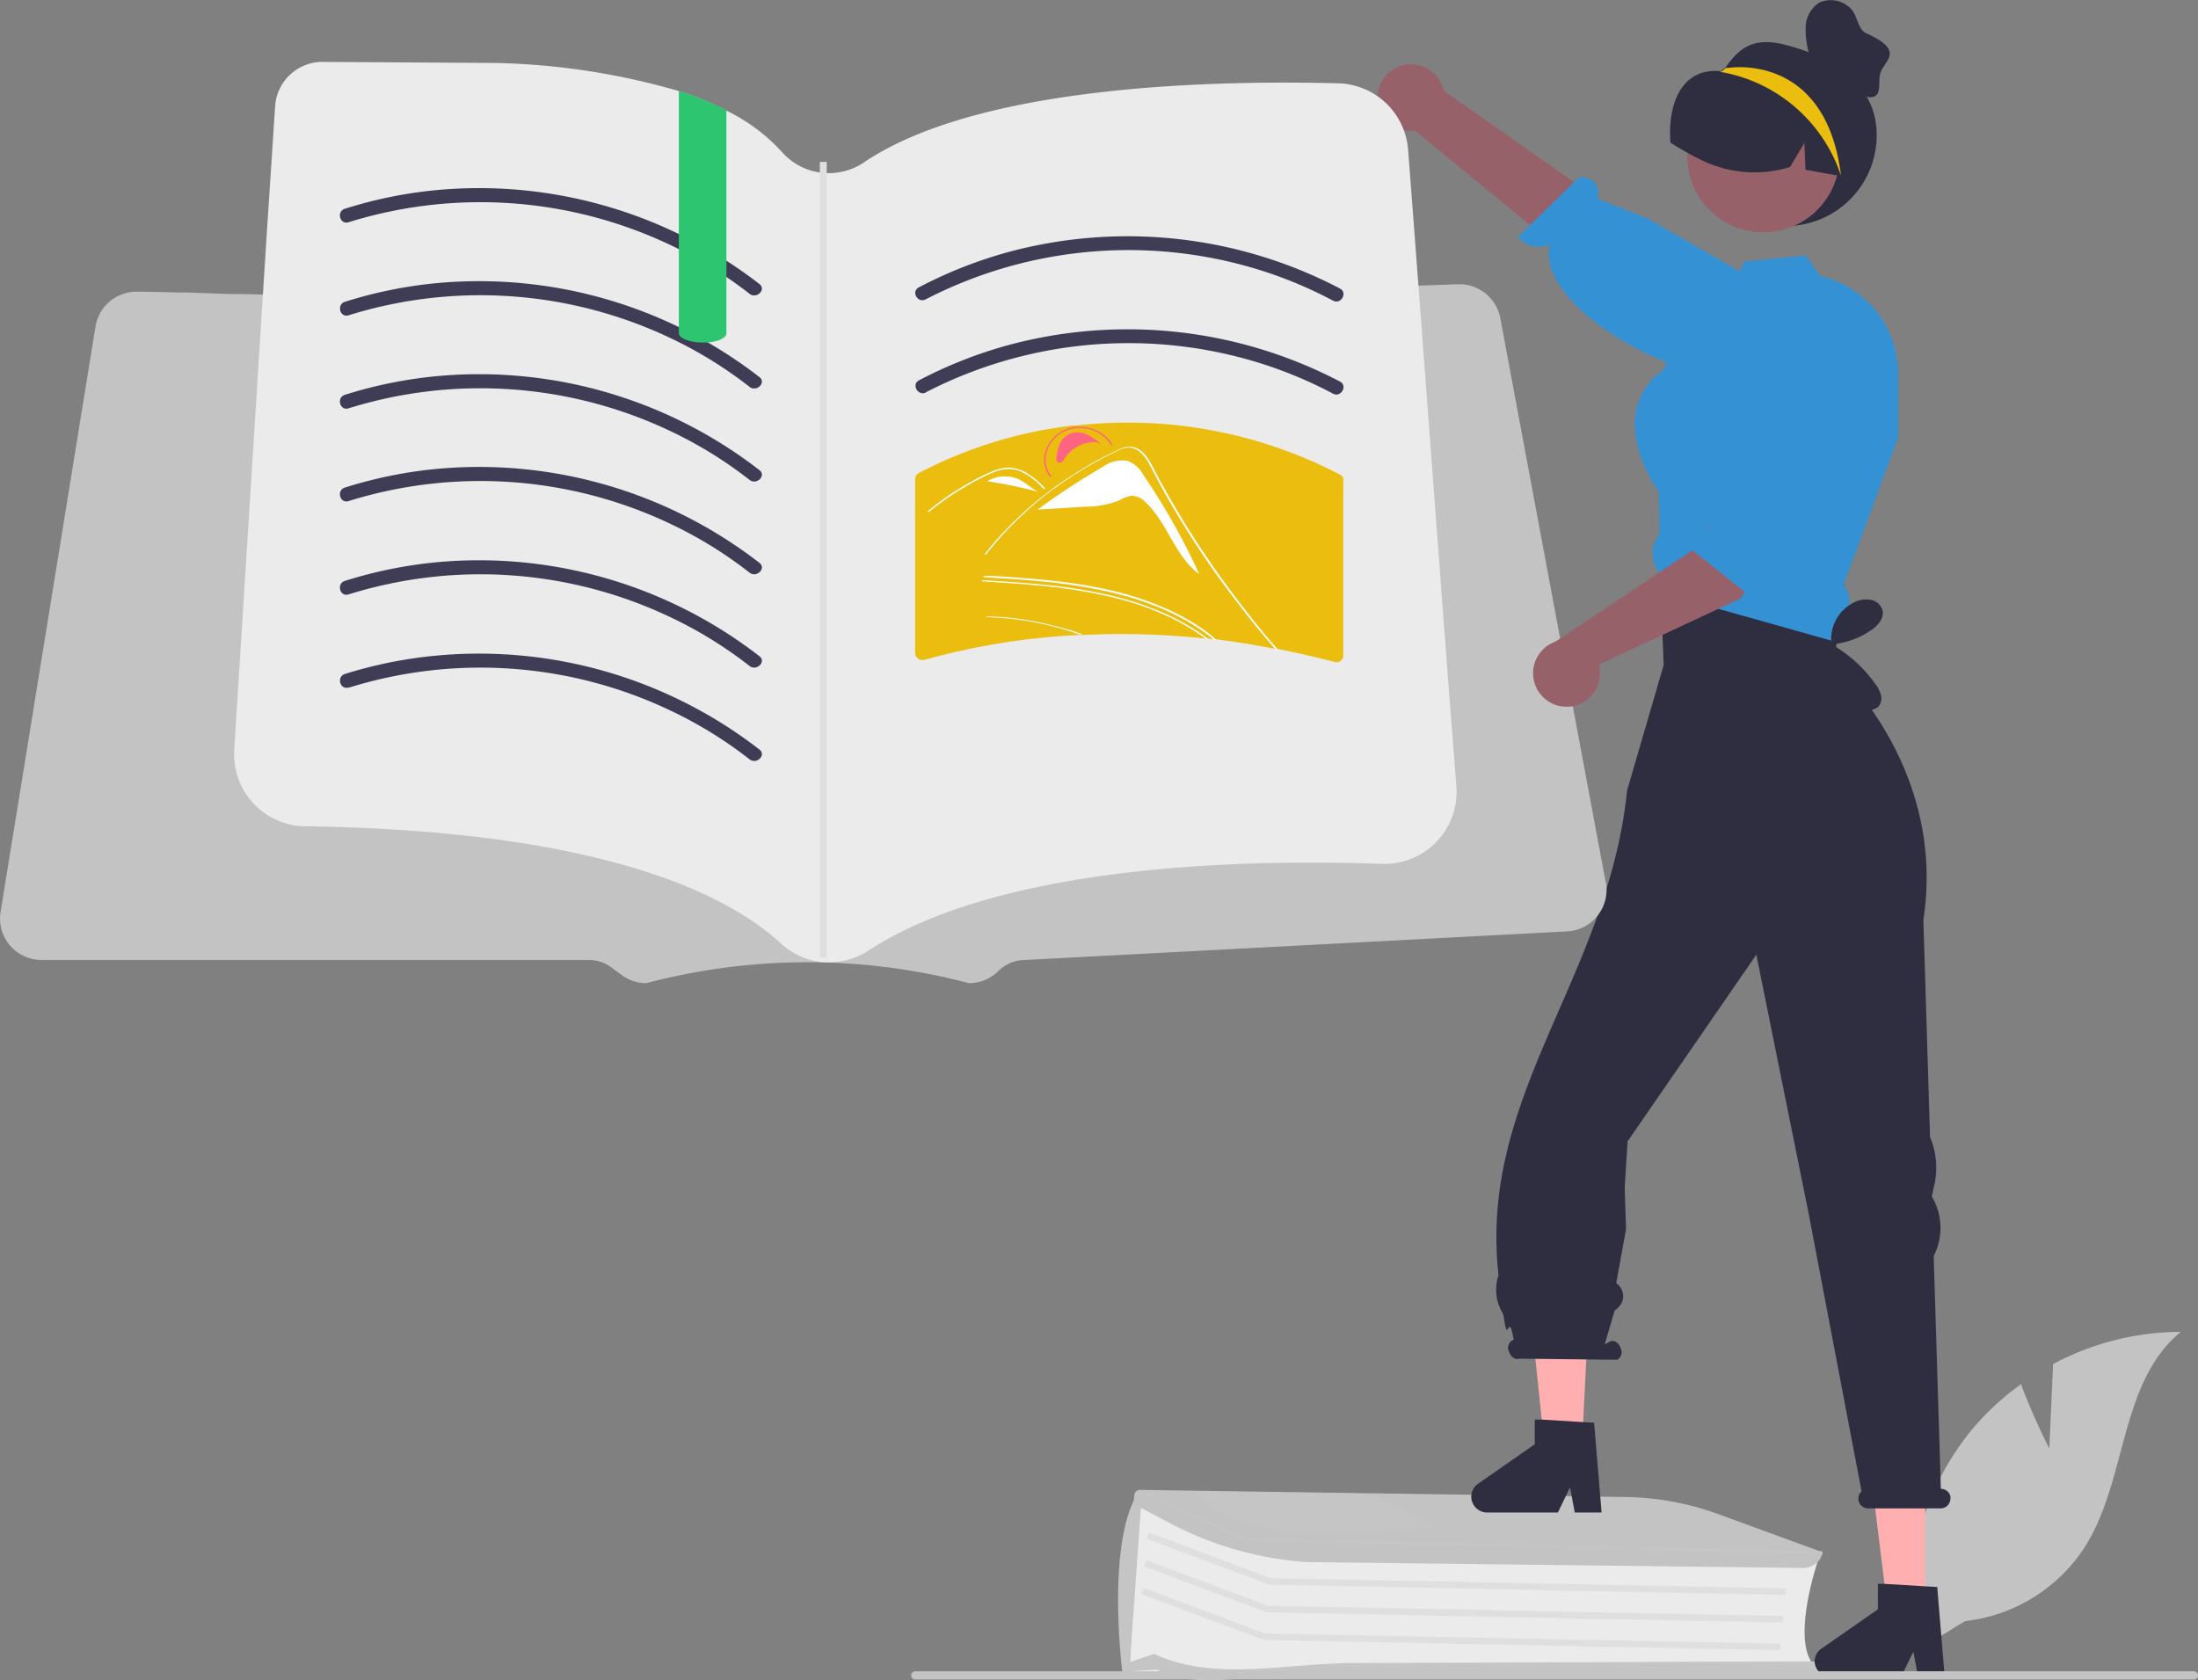 <svg xmlns="http://www.w3.org/2000/svg" viewBox="0 0 223.7 171.03"><rect x="0" y="0" width="223.7" height="171.03" fill="#808080" stroke="none"/><defs><style>.cls-1{fill:#c3c3c3;}.cls-2{fill:#ebebeb;}.cls-3{fill:#c5c5c5;}.cls-4{fill:#dfdfdf;}.cls-5{fill:#ffafaf;}.cls-6{fill:#2f2e41;}.cls-7{fill:#97616a;}.cls-8{fill:#3491d4;}.cls-9{fill:#eabd0f;}.cls-10{fill:#fff;}.cls-11{fill:#3f3d56;}.cls-12{fill:#ff6580;}.cls-13{fill:#2ec571;}</style></defs><g id="Layer_2" data-name="Layer 2"><g id="main"><path class="cls-1" d="M208.57,147.44l.38-8.6a27.72,27.72,0,0,1,13-3.28c-6.22,5.09-5.44,14.89-9.66,21.73A16.73,16.73,0,0,1,200,165l-5.21,3.19a28,28,0,0,1,5.9-22.68,26.86,26.86,0,0,1,5-4.62C206.9,144.19,208.57,147.44,208.57,147.44Z"/><path class="cls-2" d="M129.63,170.34c-2.66-.19-3.35.33-7.36,0h-7.35l1-17.6,11.58,4.64L185,158.79l0,.1c0,.07-2.58,7.54-.58,10.37l.08.12h-.16l-52.78.48C130.93,169.87,130.2,170.38,129.63,170.34Z"/><path class="cls-3" d="M132.61,170.57c-5.12-.37-10.43,1.62-14.85-.63l-3.54.22v0c0-.08-1.7-13.23,1.68-18.33l.15-.23.11,1.21L115,169.16l2.47-.82c6,2.82,13.13,1,20,.93l46.71-.17a1.7,1.7,0,0,1,1.81,1.49v.08h-50.6C134.49,170.67,133.55,170.63,132.61,170.57Z"/><polygon class="cls-4" points="181.74 162.34 129.18 161.29 129.13 161.27 116.71 156.62 116.95 155.99 129.31 160.63 181.76 161.67 181.74 162.34"/><polygon class="cls-4" points="181.46 165.15 128.9 164.11 128.85 164.09 116.43 159.43 116.67 158.81 129.03 163.44 181.48 164.48 181.46 165.15"/><polygon class="cls-4" points="181.18 167.97 128.62 166.92 128.57 166.9 116.15 162.25 116.39 161.62 128.75 166.26 181.2 167.3 181.18 167.97"/><path class="cls-1" d="M133,159A35.16,35.16,0,0,1,119,155l-3.64-1.93.09-.95a.58.58,0,0,1,.62-.47h.32l49,.72a28.76,28.76,0,0,1,9.4,1.71L185.51,158v0a2,2,0,0,1-2.07,1.59l-48.28-.57Q134.07,159,133,159Z"/><polygon class="cls-3" points="185.41 158.19 185.4 158.19 126.62 156.85 126.58 156.83 115.98 151.92 116.09 151.75 116.41 151.76 126.72 156.53 184.95 157.87 185.42 157.88 185.41 158.19"/><path class="cls-3" d="M139.71,152.1H139l-16.85-.25h-.8c3.85,4.1,12.36,5.12,24.84,3.54Z"/><polygon class="cls-5" points="187.07 54.09 188.1 56.48 186.42 64.97 169.29 62.59 169.43 52.24 169.77 49.97 187.07 54.09"/><polygon class="cls-5" points="195.93 164.12 192.15 164.12 190.35 149.54 195.93 149.54 195.93 164.12"/><path class="cls-6" d="M184.68,169.05a1.63,1.63,0,0,0,1.62,1.62h7.19l1.24-2.56.48,2.56h2.71l-.76-9.14-1.23-.07-4.14-.25-.67,0v2.59l-5.74,4A1.61,1.61,0,0,0,184.68,169.05Z"/><polygon class="cls-5" points="160.99 147.4 157.21 147.4 154.98 125.94 162.09 125.51 160.99 147.4"/><path class="cls-6" d="M149.74,152.34a1.62,1.62,0,0,0,1.62,1.61h7.19l1.24-2.56.48,2.56H163l-.76-9.14-1.1-.06-4.21-.26-.73,0V147l-5.74,4A1.61,1.61,0,0,0,149.74,152.34Z"/><path class="cls-6" d="M197.53,151.54h0l-.73-23.7a6.24,6.24,0,0,0-.08-5.86l-.11-.19.27-1.25a8,8,0,0,0-.45-4.8l-.68-22.11c2.42-15.7-9.12-25.94-9.12-25.94l1.06-8.24L169,59.88l.32,7.81L165.6,80.44c-1.95,19-15.1,31-13.1,49.22a.41.41,0,0,1,0,.16,4.65,4.65,0,0,0,.38,3.75,1.5,1.5,0,0,1,.17.46c.41,3.2.46-.84,1,2.32l-.11.06a.89.89,0,0,0-.36,1.18c.18.52.63.84,1,.7l10,.11a.88.88,0,0,0,.36-1.18c-.18-.52-.63-.84-1-.71l-.62.32,1-3.4.37-.34a1.59,1.59,0,0,0,.08-2.24,2.09,2.09,0,0,0-.28-.24h0l1-5.52-.14-4.18.3-4.74,13.1-19,5.3,26.23,5.41,28.4a1,1,0,0,0-.31.92,1,1,0,0,0,1,.81h7.35a1,1,0,0,0,1-1,.75.75,0,0,0,0-.26A1,1,0,0,0,197.53,151.54Z"/><path class="cls-6" d="M191,13.75a9.25,9.25,0,1,1-15.91-6.41l0,0,.23-.22h0a1.87,1.87,0,0,0,.3-.26c1.24-1.75,2.66-3.21,6.09-2.29C186.68,5.82,191,8.64,191,13.75Z"/><path class="cls-7" d="M140.2,9.79a3.39,3.39,0,0,0,3.24,3.53,3,3,0,0,0,.6,0l23.84,19.58,3.65-6.41L146.94,9.24a3.41,3.41,0,0,0-6.74.55Z"/><path class="cls-8" d="M178,38.64s0-.71-3.79-.68c-4.71,0-17.67-6.72-16.54-13.08a2.66,2.66,0,0,1-3.17-.77L160.76,18c2,.13,2,1.46,1.83,2.22l5.07,2,13.21,7.59-2.33,7.62Z"/><circle class="cls-7" cx="179.47" cy="15.89" r="7.75"/><path class="cls-8" d="M168.81,54.46a3.12,3.12,0,0,0,.15,3.92,3.6,3.6,0,0,0,.36,1.26l.15.23,0,.05a2.63,2.63,0,0,0,1.34.9l14.2,4,1.87.53.33.09.18-2.57a2.28,2.28,0,0,0,.51-2.94l-.26-.43,1.52-4.1.15-.41,3.88-10.46V43.08l0-5a10.23,10.23,0,0,0-4.05-8.18,10.07,10.07,0,0,0-3.89-1.82h0L183.78,26l-6.23.62L177,27.66l-.62,1.27-4.52,2.69-1.54,3.59-1,2.42a6.61,6.61,0,0,0-2.86,4.43c-.59,3.76,2.05,7.54,2.36,8l.08,4.32Z"/><path class="cls-6" d="M187.58,17.93l-.21,0-3.62-.65-.11-2.73L182.18,17a12.26,12.26,0,0,1-9.39-.9A28.52,28.52,0,0,1,170,14.51c-.3-4.62,1.57-7.58,5.05-7.27.13,0,.22-.12.33-.17h0l.58-.25a8.54,8.54,0,0,1,9,1.74A10.17,10.17,0,0,1,187.58,17.93Z"/><path class="cls-9" d="M187.37,17.89A15.74,15.74,0,0,0,175.23,7.34l-.1,0-.1,0,.33-.17h0l.3-.26h.28S185.82,5.25,187.37,17.89Z"/><path class="cls-6" d="M191.16,71.94a1.31,1.31,0,0,1-1.34.21,3,3,0,0,1-1.15-.84A10.93,10.93,0,0,1,186,66.54l.43-.75a4.17,4.17,0,0,1,2.5-4.58,2.59,2.59,0,0,1,1.58-.13,1.49,1.49,0,0,1,1.09,1.08c.16.8-.51,1.54-1.19,2a8.48,8.48,0,0,1-4,1.43,13.85,13.85,0,0,1,4.43,4,3.15,3.15,0,0,1,.59,1.15A1.3,1.3,0,0,1,191.16,71.94Z"/><path id="be339808-9edc-488a-82d9-9b8c80f783b0-7001" class="cls-1" d="M93.15,170.94H223.28a.41.41,0,0,0,.42-.41.42.42,0,0,0-.42-.42H93.15a.42.42,0,0,0-.42.42.41.41,0,0,0,.42.41Z"/><path class="cls-10" d="M127.71,63.77V64l-1.42-1.64-.6-.68c-.84-1-1.69-1.91-2.54-2.86L120.57,56l-.63-.68a5.49,5.49,0,0,0-.55-.53,2.14,2.14,0,0,0-.68-.37,1.71,1.71,0,0,0-.87,0c-.33.07-.64.19-1,.29l-1,.32-2,.64a.06.06,0,0,1-.08,0h0a.07.07,0,0,1,0-.09h0l.49-.16,2-.64,1-.32a3.15,3.15,0,0,1,1-.19,2.1,2.1,0,0,1,1.39.66c.21.19.39.39.58.59s.43.47.65.71q1.32,1.44,2.61,2.88c.87,1,1.72,1.93,2.57,2.9l.19.21C126.77,62.68,127.24,63.23,127.71,63.77Z"/><path class="cls-10" d="M119.31,55.63a1.6,1.6,0,0,0-.69-.51h-.27a28.54,28.54,0,0,0,8.14,8.28Q122.91,59.53,119.31,55.63Z"/><path class="cls-1" d="M163.42,89.81,152.69,32.37a4.26,4.26,0,0,0-4-3.44h-.26l-7.31.26-.79,0-3.64.13-.79,0-2.34.09L86.21,31.16H86l-10.6-.23-3.92-.08h-.13l-2.89-.06-25.23-.52-6.69-.15-3.3-.06-.79,0L28.69,30H27.9l-3.84-.08-.79,0L19,29.77h-.66l-3.77-.08h-.69a4.23,4.23,0,0,0-4.16,3.54L.06,92.81a4.21,4.21,0,0,0,3.48,4.84,3.91,3.91,0,0,0,.68.06H59.93a3.82,3.82,0,0,1,2.28.75l1.06.78a4.22,4.22,0,0,0,2.51.83,64.32,64.32,0,0,1,32.83,0,4.2,4.2,0,0,0,3-1.24,3.87,3.87,0,0,1,2.51-1.11l55.38-2.92a4.23,4.23,0,0,0,4-4.44,5.14,5.14,0,0,0-.06-.55Z"/><path class="cls-2" d="M148.24,80.85a7.35,7.35,0,0,1-7.61,7.08c-3.21-.12-7-.17-11.22-.09-13.6.29-30.69,2.17-41,8.9a7.23,7.23,0,0,1-4.36,1.19l-.34,0A7.26,7.26,0,0,1,79.45,96c-5.66-5.18-18.65-11.46-48.38-11.9h-.36a7.35,7.35,0,0,1-6.87-7.79h0l2.92-46.37L27.2,23,28,10.83A4.83,4.83,0,0,1,32.78,6.3h0l17.72.11A72.16,72.16,0,0,1,69.06,9.26a31.17,31.17,0,0,1,4.87,2,18.66,18.66,0,0,1,5.67,4.23,6.35,6.35,0,0,0,3.84,2.07,4,4,0,0,0,.69.06A6.38,6.38,0,0,0,88,16.48c11.57-7.75,35.15-8.34,48.17-8a7.32,7.32,0,0,1,7.14,6.78l.53,6.92.52,6.9,3,39.86L148.22,80A7.73,7.73,0,0,1,148.24,80.85Z"/><path class="cls-11" d="M35.48,22.62a45.09,45.09,0,0,1,32.69,2.29,42.67,42.67,0,0,1,8.12,5c.72.55,1.73-.44,1-1a46.59,46.59,0,0,0-32.66-9.58,45,45,0,0,0-9.54,1.92c-.87.28-.5,1.65.38,1.37Z"/><path class="cls-11" d="M94.21,30.47a45,45,0,0,1,32.59-3.4,43.53,43.53,0,0,1,8.87,3.53c.8.43,1.52-.8.71-1.23a46.59,46.59,0,0,0-33.85-3.69,45.31,45.31,0,0,0-9,3.56C92.68,29.67,93.4,30.89,94.21,30.47Z"/><path class="cls-11" d="M94.21,39.94a45,45,0,0,1,32.59-3.4,43.53,43.53,0,0,1,8.87,3.53c.8.43,1.52-.8.71-1.23a46.59,46.59,0,0,0-33.85-3.69,45.31,45.31,0,0,0-9,3.56c-.81.43-.09,1.65.72,1.23Z"/><path class="cls-9" d="M136.73,48.9a.6.6,0,0,0-.35-.59,46.62,46.62,0,0,0-26.82-5l-.17,0h0l-.17,0a44.86,44.86,0,0,0-15.73,4.85.71.71,0,0,0-.35.61V66.46a.72.72,0,0,0,.73.71.86.86,0,0,0,.17,0L94.7,67a70.62,70.62,0,0,1,15.16-2.37h.33A79.23,79.23,0,0,1,122.7,65l.26,0,.64.08.25,0c.83.11,1.65.22,2.47.35,1.2.19,2.39.4,3.58.64l.23,0q2.87.57,5.71,1.31a.71.71,0,0,0,.87-.52.44.44,0,0,0,0-.16V48.93S136.73,48.91,136.73,48.9Z"/><path class="cls-12" d="M110.68,44.25A2.38,2.38,0,0,0,109,44.1a2,2,0,0,0-1.11,1,4.85,4.85,0,0,0-.37,1.44c0,.2,0,.45.17.54a.41.41,0,0,0,.42-.09,1.16,1.16,0,0,0,.24-.34A3.74,3.74,0,0,1,111.52,45l.53.21A6.3,6.3,0,0,0,110.68,44.25Z"/><path class="cls-10" d="M116.35,48.32a3,3,0,0,0-1.64-1.43,3.47,3.47,0,0,0-2.54.67,70.7,70.7,0,0,0-6.57,4.31v0l4.91-.3a9.39,9.39,0,0,0,3.44-.65,3.27,3.27,0,0,1,1.24-.46,2,2,0,0,1,1.42.68c2.26,2.15,2.92,5.43,5.45,7.31A68.37,68.37,0,0,0,116.35,48.32Z"/><path class="cls-10" d="M110.19,64.58h-.33c-.79-.28-1.6-.54-2.42-.75-.53-.15-1.07-.27-1.61-.38s-1.23-.24-1.84-.33a29.82,29.82,0,0,0-3.54-.3s-.06,0-.07,0,0-.07.06-.07h.46a27.92,27.92,0,0,1,3.54.35c.61.09,1.23.21,1.83.35s1.1.26,1.64.41C108.68,64.05,109.44,64.29,110.19,64.58Z"/><path class="cls-10" d="M123.85,65.16l-.25,0c-.33-.27-.66-.53-1-.78s-.88-.6-1.33-.88a24.51,24.51,0,0,0-3.15-1.6,31.48,31.48,0,0,0-5.31-1.67,51.27,51.27,0,0,0-6.28-1c-2.11-.22-4.24-.35-6.36-.48-.09,0-.09-.14,0-.13l.8,0c2.15.13,4.29.28,6.42.52a49.37,49.37,0,0,1,6.28,1.09A31.21,31.21,0,0,1,118.81,62a23.51,23.51,0,0,1,2.76,1.47,19,19,0,0,1,1.63,1.14C123.42,64.81,123.64,65,123.85,65.16Z"/><path class="cls-10" d="M123,65.05l-.26,0c-.1-.09-.21-.16-.31-.24a22.26,22.26,0,0,0-2.28-1.42c-.71-.39-1.45-.74-2.2-1.06a30.28,30.28,0,0,0-5.31-1.67,51.42,51.42,0,0,0-6.29-1c-2.11-.22-4.23-.35-6.35-.48-.09,0-.09-.14,0-.13l.8.05c2.14.13,4.29.28,6.42.52a49.22,49.22,0,0,1,6.27,1.09,31,31,0,0,1,5.15,1.77q.93.42,1.83.93A20,20,0,0,1,123,65.05Z"/><path class="cls-10" d="M130.13,66.19l-.23,0c-.09-.09-.17-.19-.25-.28-.4-.47-.81-.94-1.21-1.42-1.56-1.87-3-3.79-4.45-5.75q-1.8-2.52-3.42-5.13c-.52-.82-1-1.66-1.5-2.5-.38-.65-.75-1.31-1.11-2-.11-.19-.21-.38-.31-.57-.23-.45-.46-.9-.71-1.34a3.75,3.75,0,0,0-1.14-1.36,1.71,1.71,0,0,0-.82-.28,2.51,2.51,0,0,0-1.17.3,38.68,38.68,0,0,0-7.45,4.57,36,36,0,0,0-6,6c-.06.07-.18,0-.13-.06l.65-.79a35.54,35.54,0,0,1,5.73-5.44v0l.56-.43a39.5,39.5,0,0,1,3.66-2.38c.64-.38,1.3-.73,2-1.07l.51-.25.51-.24a2.61,2.61,0,0,1,1.09-.3c1.31,0,2,1.3,2.46,2.2.14.28.3.56.44.84.57,1.05,1.16,2.1,1.78,3.14.37.65.76,1.28,1.15,1.92.57.9,1.14,1.8,1.75,2.69h0c.7,1.05,1.42,2.09,2.17,3.11,1.28,1.76,2.63,3.48,4,5.16C129.14,65.06,129.63,65.63,130.13,66.19Z"/><path class="cls-12" d="M113.23,45.28l-.13.06a3.59,3.59,0,0,0-2.88-1.75,3.43,3.43,0,0,0-3.8,2.88,2.86,2.86,0,0,0,.58,2l-.13.07a3,3,0,0,1-.6-2.07,3.59,3.59,0,0,1,4-3A3.72,3.72,0,0,1,113.23,45.28Z"/><path class="cls-10" d="M103.65,48.77a3.51,3.51,0,0,0-3.18.21,48.39,48.39,0,0,1,5.17,1.07C104.93,49.68,104.38,49.11,103.65,48.77Z"/><path class="cls-10" d="M100.46,49l-.19.13.2-.13Z"/><path class="cls-10" d="M106.23,49.78l-.23-.23A6.72,6.72,0,0,0,103.91,48a3.24,3.24,0,0,0-1.27-.26,4,4,0,0,0-1.32.26l-.58.23-.65.31c-.4.2-.79.4-1.18.62-.78.43-1.53.89-2.26,1.38-.38.25-.75.52-1.11.79s-.67.51-1,.78c-.07.06-.17,0-.1-.09l.25-.21.75-.58q.67-.51,1.41-1c.74-.49,1.52-.95,2.32-1.38.4-.21.8-.42,1.21-.61l.38-.17a6.9,6.9,0,0,1,.9-.33,3.81,3.81,0,0,1,1.35-.12,4,4,0,0,1,1.25.39,8,8,0,0,1,2.06,1.65C106.4,49.75,106.29,49.84,106.23,49.78Z"/><path class="cls-11" d="M35.48,32.09a45.09,45.09,0,0,1,32.69,2.29,42.67,42.67,0,0,1,8.12,5c.72.55,1.73-.44,1-1A46.59,46.59,0,0,0,44.64,28.8a45,45,0,0,0-9.54,1.92c-.87.28-.5,1.65.38,1.37Z"/><path class="cls-11" d="M35.48,41.56a45.09,45.09,0,0,1,32.69,2.29,42.67,42.67,0,0,1,8.12,5c.72.55,1.73-.44,1-1a46.59,46.59,0,0,0-32.66-9.58,45,45,0,0,0-9.54,1.92c-.87.28-.5,1.65.38,1.37Z"/><path class="cls-11" d="M35.48,51a45.09,45.09,0,0,1,32.69,2.29,42.67,42.67,0,0,1,8.12,5c.72.55,1.73-.44,1-1a46.59,46.59,0,0,0-32.66-9.58,45,45,0,0,0-9.54,1.92c-.87.28-.5,1.65.38,1.37Z"/><path class="cls-11" d="M35.48,60.5a45,45,0,0,1,32.69,2.29,42.67,42.67,0,0,1,8.12,5c.72.55,1.73-.44,1-1a46.59,46.59,0,0,0-32.66-9.58,45,45,0,0,0-9.54,1.92c-.87.28-.5,1.65.38,1.37Z"/><path class="cls-11" d="M35.48,70a45,45,0,0,1,32.69,2.29,42.67,42.67,0,0,1,8.12,5c.72.55,1.73-.44,1-1a46.59,46.59,0,0,0-32.66-9.58A45,45,0,0,0,35.1,68.6c-.87.28-.5,1.65.38,1.37Z"/><path class="cls-13" d="M73.93,11.22v22.7c0,.46-.79.83-1.85.94h0l-.55,0a4.57,4.57,0,0,1-1.72-.28l-.15-.06-.15-.08c-.26-.15-.42-.34-.42-.54V9.26A31.17,31.17,0,0,1,73.93,11.22Z"/><rect class="cls-4" x="83.44" y="16.48" width="0.7" height="80.98"/><path class="cls-7" d="M159.76,71.92a3.39,3.39,0,0,0,3.06-3.68,3.83,3.83,0,0,0-.1-.59l14.43-6.74,8.69-14.06L179,44.1l-5.86,11.32-14.84,9.89a3.41,3.41,0,0,0,1.45,6.61Z"/><path class="cls-8" d="M191.2,33.39s1.7.55-.17,3.85c-1.49,2.64-8.77,17.86-11.74,20.85a2.66,2.66,0,0,1-.34,3.24l-6.86-5.44c-.13-2,1.18-2.18,2-2.11l1.58-5.59,5.5-13.8L190,33Z"/><path class="cls-6" d="M191.35,7.52c.32-1.31,2.68-2.28-1.36-4.11-1-.44-.93-2-1.76-2.66a2.87,2.87,0,0,0-3-.52,3,3,0,0,0-1.45,2.35,8.51,8.51,0,0,0,.33,2.84l-.08.12,4.79,3.66c.59.45,1.36.92,2,.59S191.15,8.34,191.35,7.52Z"/></g></g></svg>